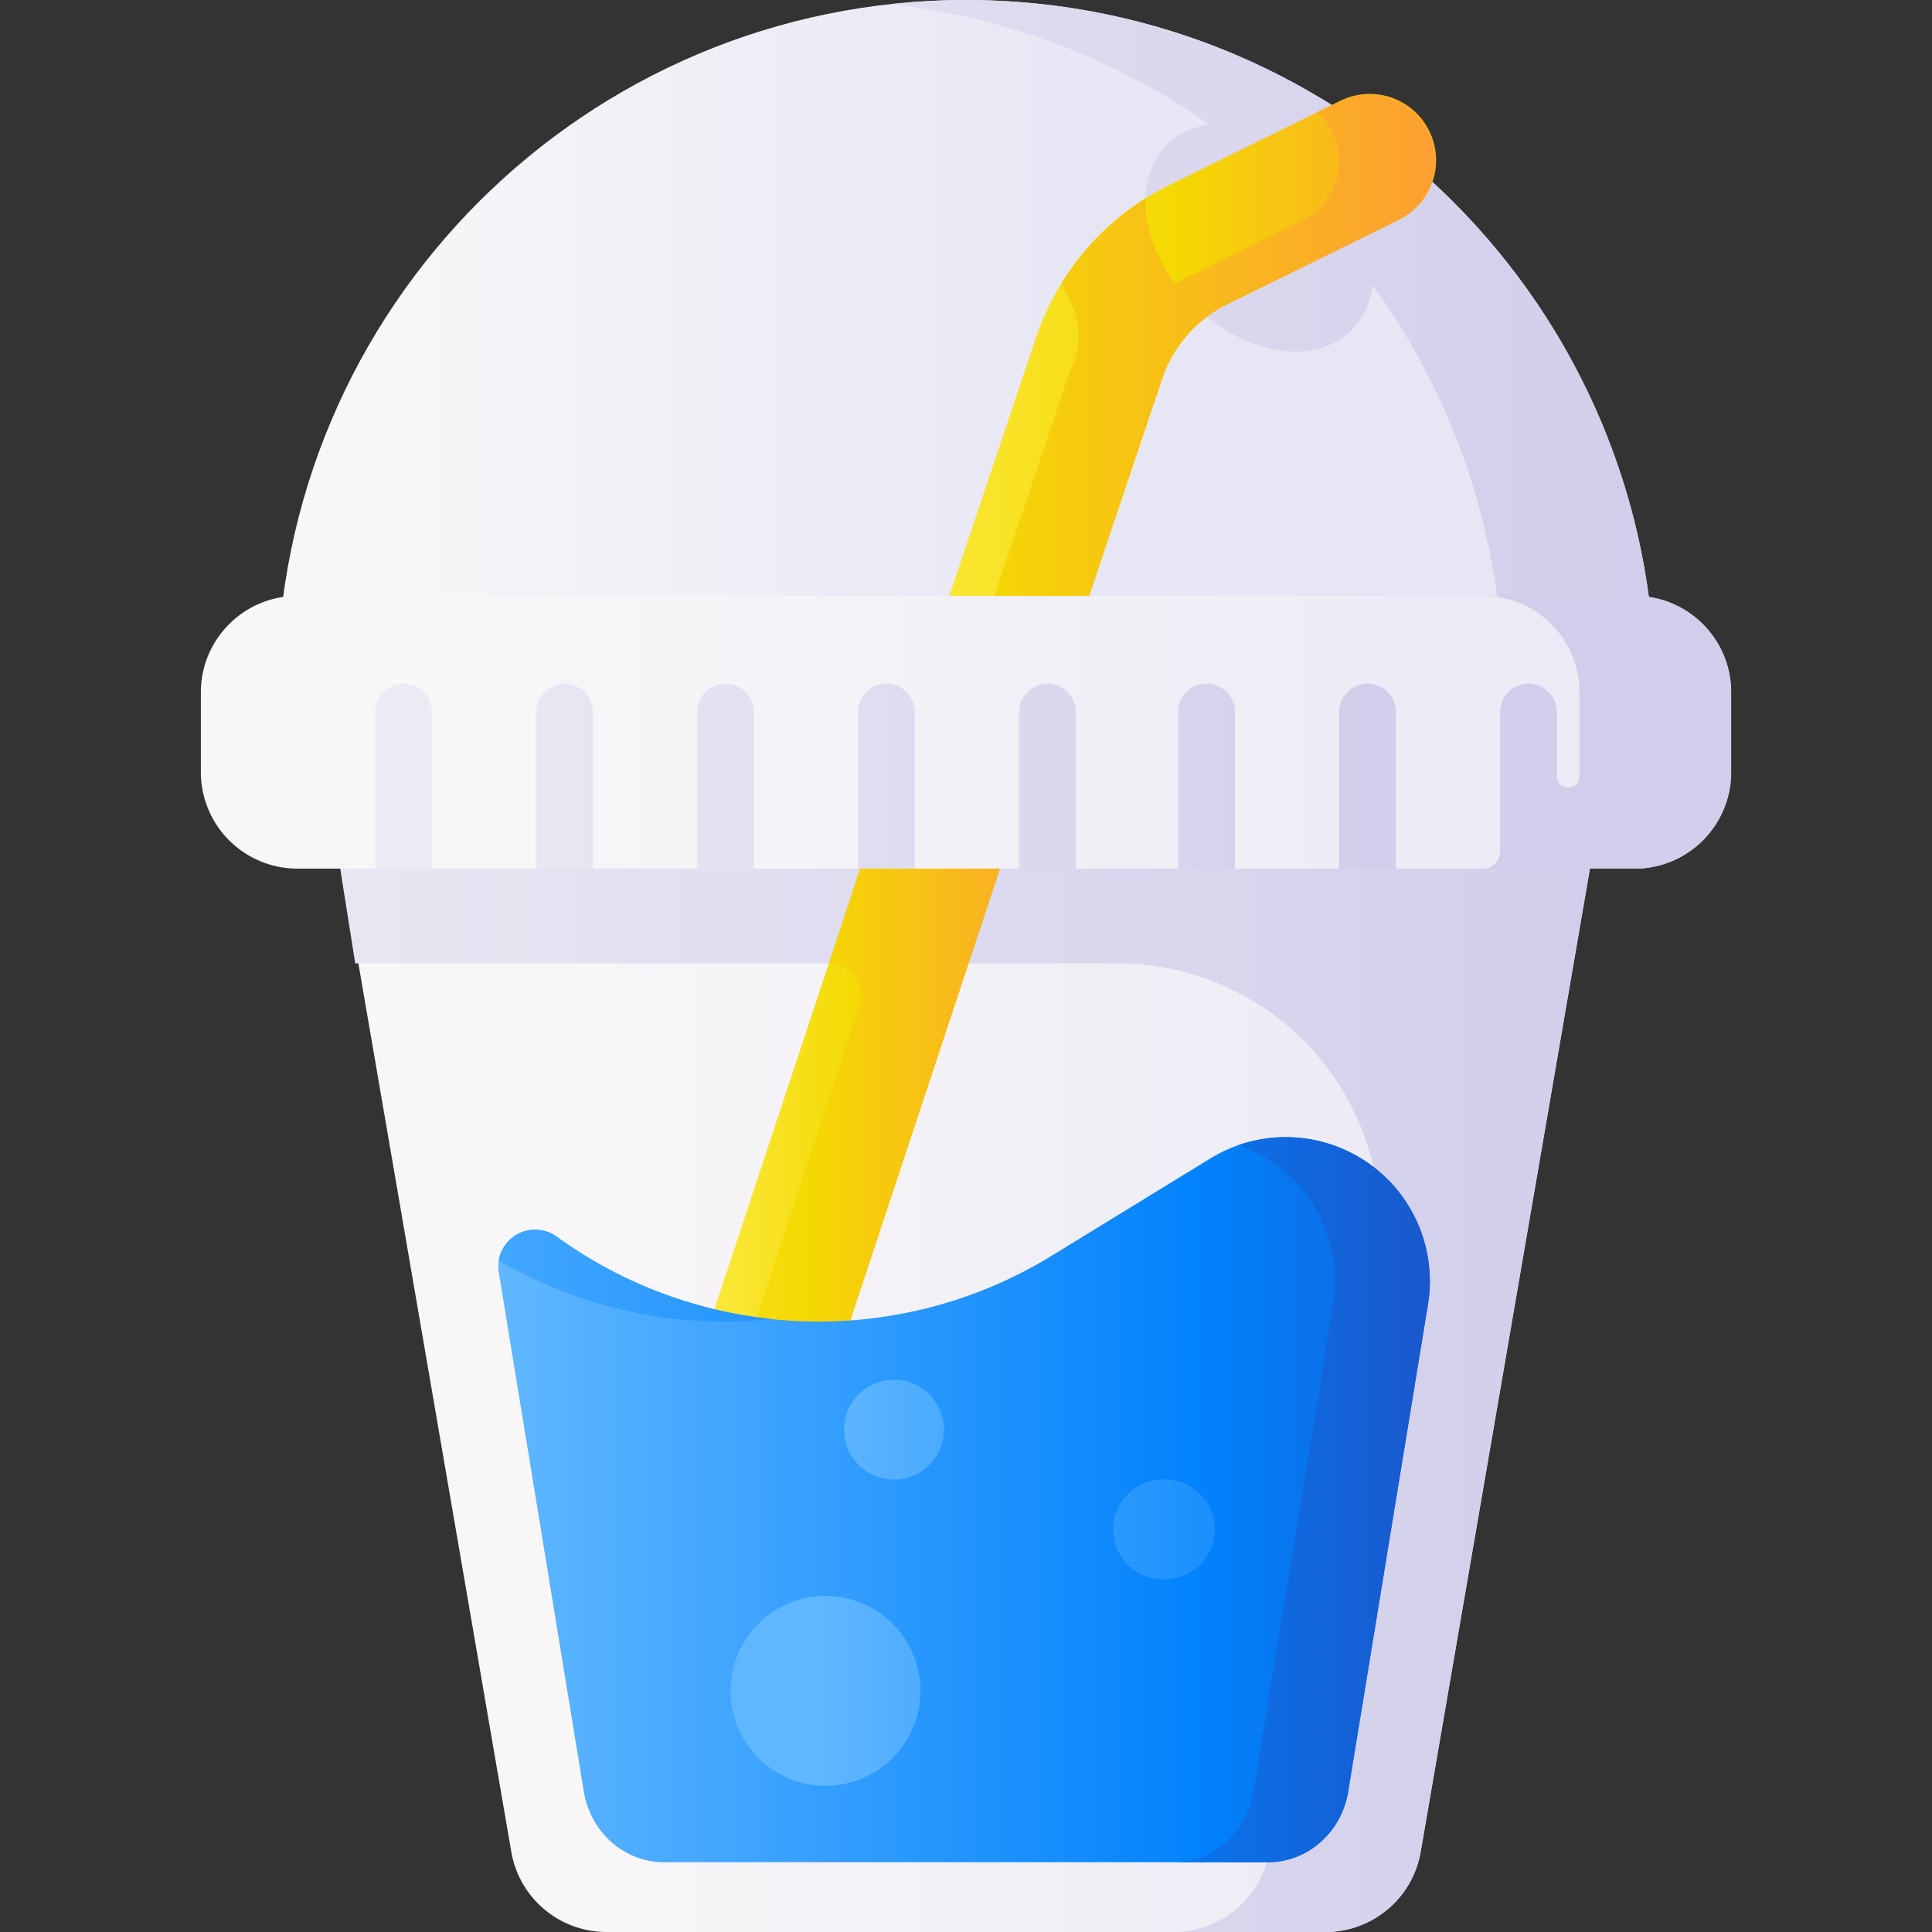 <svg width="30" height="30" fill="none" xmlns="http://www.w3.org/2000/svg"><rect width="100%" height="100%" fill="#333333" stroke="none"/><g clip-path="url(#clip0)"><path d="M25.698 10.698c0 5.908-21.396 5.908-21.396 0S9.092 0 15 0s10.698 4.79 10.698 10.698z" fill="url(#paint0_linear)"/><path d="M15 0c-.398 0-.79.022-1.177.065 1.83.2 3.522.863 4.956 1.868-.256.036-.486.14-.663.318-.57.57-.39 1.676.404 2.47.794.794 1.9.975 2.47.404.186-.186.291-.429.323-.699a10.648 10.648 0 012.03 6.272c0 2.737-4.591 4.206-9.52 4.407 5.71.233 11.875-1.236 11.875-4.407C25.698 4.79 20.908 0 15 0z" fill="url(#paint1_linear)"/><path d="M15 12.743a1.029 1.029 0 01-.976-1.357l2.069-6.16a4.084 4.084 0 012.055-2.348l2.633-1.296a1.03 1.03 0 11.909 1.847l-2.633 1.296a2.013 2.013 0 00-1.012 1.157l-2.07 6.16a1.03 1.03 0 01-.975.701z" fill="url(#paint2_linear)"/><path d="M22.159 2.05a1.03 1.03 0 00-1.378-.468l-.327.16a1.03 1.03 0 01-.236 1.687l-1.973.971c-.313-.424-.472-.897-.461-1.319a4.098 4.098 0 00-1.3 1.316c.032.077.07.154.112.23.187.336.195.74.04 1.092a1.927 1.927 0 00-.062.163l-2.07 6.16a1.023 1.023 0 01-.24.39 1.025 1.025 0 00.736.311c.43 0 .831-.271.976-.702l2.069-6.16a2.012 2.012 0 011.012-1.156l2.633-1.296c.51-.251.72-.868.469-1.378z" fill="url(#paint3_linear)"/><path d="M20.583 30H9.417a1.5 1.5 0 01-1.481-1.265L4.947 11.37h20.106l-2.989 17.365A1.5 1.5 0 0120.583 30z" fill="url(#paint4_linear)"/><path d="M25.053 11.37l-2.99 17.365A1.5 1.5 0 0120.584 30H18.23a1.5 1.5 0 001.48-1.265l1.672-9.059a4.078 4.078 0 00-4.028-4.717H5.516l-.233-1.47-.336-2.119h20.106z" fill="url(#paint5_linear)"/><path d="M13.5 13.057l-2.472 7.464a1.03 1.03 0 001.952.656l2.69-8.12H13.5z" fill="url(#paint6_linear)"/><path d="M15.669 13.057H13.5l-.63 1.902c.344 0 .586.336.478.662l-1.84 5.556a1.024 1.024 0 01-.24.392 1.024 1.024 0 00.736.31c.43 0 .831-.272.976-.702l2.689-8.12z" fill="url(#paint7_linear)"/><path d="M18.795 17.988l-2.464 1.511a6.925 6.925 0 01-7.686-.296.571.571 0 00-.9.555l1.317 8.04c.097.644.625 1.118 1.245 1.118h9.385c.62 0 1.149-.474 1.246-1.118l1.235-7.542a2.237 2.237 0 00-3.378-2.268z" fill="url(#paint8_linear)"/><path d="M18.087 22.974a.775.775 0 100 1.549.775.775 0 000-1.55z" fill="url(#paint9_linear)"/><path d="M13.882 21.424a.775.775 0 100 1.55.775.775 0 000-1.55z" fill="url(#paint10_linear)"/><path d="M12.819 27.73a1.474 1.474 0 100-2.948 1.474 1.474 0 000 2.948z" fill="url(#paint11_linear)"/><path d="M8.645 19.203a.572.572 0 00-.9.371 6.925 6.925 0 004.232.908 6.915 6.915 0 01-3.332-1.279z" fill="url(#paint12_linear)"/><path d="M21.547 18.313a2.237 2.237 0 00-2.318-.531 2.237 2.237 0 011.473 2.474l-1.235 7.542c-.097.644-.625 1.118-1.245 1.118h1.47c.621 0 1.15-.474 1.246-1.118l1.235-7.542a2.237 2.237 0 00-.626-1.944z" fill="url(#paint13_linear)"/><path d="M25.382 13.488H4.618a1.499 1.499 0 01-1.499-1.499v-1.238c0-.827.671-1.498 1.499-1.498h20.764c.828 0 1.499.67 1.499 1.498v1.238c0 .828-.671 1.499-1.499 1.499z" fill="url(#paint14_linear)"/><path d="M6.264 10.615a.441.441 0 00-.44.441v2.432h.882v-2.432a.441.441 0 00-.442-.44z" fill="url(#paint15_linear)"/><path d="M8.764 10.615a.441.441 0 00-.44.441v2.432h.882v-2.432a.441.441 0 00-.442-.44z" fill="url(#paint16_linear)"/><path d="M11.264 10.615a.441.441 0 00-.44.441v2.432h.882v-2.432a.441.441 0 00-.442-.44z" fill="url(#paint17_linear)"/><path d="M13.764 10.615a.441.441 0 00-.44.441v2.432h.882v-2.432a.441.441 0 00-.442-.44z" fill="url(#paint18_linear)"/><path d="M16.264 10.615a.441.441 0 00-.44.441v2.432h.882v-2.432a.441.441 0 00-.442-.44z" fill="url(#paint19_linear)"/><path d="M18.735 10.615a.441.441 0 00-.441.441v2.432h.882v-2.432a.441.441 0 00-.44-.44z" fill="url(#paint20_linear)"/><path d="M21.235 10.615a.441.441 0 00-.441.441v2.432h.882v-2.432a.441.441 0 00-.44-.44z" fill="url(#paint21_linear)"/><path d="M25.382 9.253h-2.354c.828 0 1.498.67 1.498 1.498v1.238c0 .026 0 .052-.002.078-.011.224-.348.21-.348-.013v-.983a.451.451 0 00-.383-.452.441.441 0 00-.499.437v2.162c0 .147-.117.27-.263.27h-.003 2.354c.828 0 1.499-.67 1.499-1.499v-1.238c0-.827-.671-1.498-1.5-1.498z" fill="url(#paint22_linear)"/></g><defs><linearGradient id="paint0_linear" x1="3.359" y1="7.565" x2="17.035" y2="7.565" gradientUnits="userSpaceOnUse"><stop stop-color="#F8F6F7"/><stop offset=".179" stop-color="#F8F6F7"/><stop offset="1" stop-color="#E7E6F5"/></linearGradient><linearGradient id="paint1_linear" x1="-3.965" y1="7.564" x2="25.366" y2="7.564" gradientUnits="userSpaceOnUse"><stop stop-color="#F8F6F7"/><stop offset="1" stop-color="#D1CEEB"/></linearGradient><linearGradient id="paint2_linear" x1="12.235" y1="7.109" x2="23.681" y2="7.109" gradientUnits="userSpaceOnUse"><stop stop-color="#FEF056"/><stop offset=".521" stop-color="#F4D902"/><stop offset="1" stop-color="#FE9738"/></linearGradient><linearGradient id="paint3_linear" x1="5.765" y1="7.109" x2="23.3" y2="7.109" gradientUnits="userSpaceOnUse"><stop stop-color="#FEF056"/><stop offset=".521" stop-color="#F4D902"/><stop offset="1" stop-color="#FE9738"/></linearGradient><linearGradient id="paint4_linear" x1="4.947" y1="20.685" x2="27.576" y2="20.685" gradientUnits="userSpaceOnUse"><stop stop-color="#F8F6F7"/><stop offset=".179" stop-color="#F8F6F7"/><stop offset="1" stop-color="#E7E6F5"/></linearGradient><linearGradient id="paint5_linear" x1="-6.765" y1="20.685" x2="24.708" y2="20.685" gradientUnits="userSpaceOnUse"><stop stop-color="#F8F6F7"/><stop offset="1" stop-color="#D1CEEB"/></linearGradient><linearGradient id="paint6_linear" x1="9.993" y1="17.468" x2="16.471" y2="17.468" gradientUnits="userSpaceOnUse"><stop stop-color="#FEF056"/><stop offset=".521" stop-color="#F4D902"/><stop offset="1" stop-color="#FE9738"/></linearGradient><linearGradient id="paint7_linear" x1="7.206" y1="17.468" x2="17.483" y2="17.468" gradientUnits="userSpaceOnUse"><stop stop-color="#FEF056"/><stop offset=".521" stop-color="#F4D902"/><stop offset="1" stop-color="#FE9738"/></linearGradient><linearGradient id="paint8_linear" x1="7.765" y1="23.286" x2="26.416" y2="23.286" gradientUnits="userSpaceOnUse"><stop stop-color="#60B7FF"/><stop offset=".586" stop-color="#0182FC"/><stop offset="1" stop-color="#2740B0"/></linearGradient><linearGradient id="paint9_linear" x1="12.765" y1="23.748" x2="26.635" y2="23.748" gradientUnits="userSpaceOnUse"><stop stop-color="#60B7FF"/><stop offset=".586" stop-color="#0182FC"/><stop offset="1" stop-color="#2740B0"/></linearGradient><linearGradient id="paint10_linear" x1="12.765" y1="22.199" x2="26.634" y2="22.199" gradientUnits="userSpaceOnUse"><stop stop-color="#60B7FF"/><stop offset=".586" stop-color="#0182FC"/><stop offset="1" stop-color="#2740B0"/></linearGradient><linearGradient id="paint11_linear" x1="12.765" y1="26.256" x2="26.634" y2="26.256" gradientUnits="userSpaceOnUse"><stop stop-color="#60B7FF"/><stop offset=".586" stop-color="#0182FC"/><stop offset="1" stop-color="#2740B0"/></linearGradient><linearGradient id="paint12_linear" x1="3.765" y1="19.807" x2="25.527" y2="19.807" gradientUnits="userSpaceOnUse"><stop stop-color="#60B7FF"/><stop offset=".586" stop-color="#0182FC"/><stop offset="1" stop-color="#2740B0"/></linearGradient><linearGradient id="paint13_linear" x1="3.765" y1="23.286" x2="25.527" y2="23.286" gradientUnits="userSpaceOnUse"><stop stop-color="#60B7FF"/><stop offset=".586" stop-color="#0182FC"/><stop offset="1" stop-color="#2740B0"/></linearGradient><linearGradient id="paint14_linear" x1="3.119" y1="11.37" x2="29.863" y2="11.37" gradientUnits="userSpaceOnUse"><stop stop-color="#F8F6F7"/><stop offset=".179" stop-color="#F8F6F7"/><stop offset="1" stop-color="#E7E6F5"/></linearGradient><linearGradient id="paint15_linear" x1=".274" y1="12.052" x2="21.422" y2="12.052" gradientUnits="userSpaceOnUse"><stop stop-color="#F8F6F7"/><stop offset="1" stop-color="#D1CEEB"/></linearGradient><linearGradient id="paint16_linear" x1=".274" y1="12.052" x2="21.422" y2="12.052" gradientUnits="userSpaceOnUse"><stop stop-color="#F8F6F7"/><stop offset="1" stop-color="#D1CEEB"/></linearGradient><linearGradient id="paint17_linear" x1=".274" y1="12.052" x2="21.422" y2="12.052" gradientUnits="userSpaceOnUse"><stop stop-color="#F8F6F7"/><stop offset="1" stop-color="#D1CEEB"/></linearGradient><linearGradient id="paint18_linear" x1=".274" y1="12.052" x2="21.422" y2="12.052" gradientUnits="userSpaceOnUse"><stop stop-color="#F8F6F7"/><stop offset="1" stop-color="#D1CEEB"/></linearGradient><linearGradient id="paint19_linear" x1=".274" y1="12.052" x2="21.422" y2="12.052" gradientUnits="userSpaceOnUse"><stop stop-color="#F8F6F7"/><stop offset="1" stop-color="#D1CEEB"/></linearGradient><linearGradient id="paint20_linear" x1=".275" y1="12.052" x2="21.422" y2="12.052" gradientUnits="userSpaceOnUse"><stop stop-color="#F8F6F7"/><stop offset="1" stop-color="#D1CEEB"/></linearGradient><linearGradient id="paint21_linear" x1=".275" y1="12.052" x2="21.422" y2="12.052" gradientUnits="userSpaceOnUse"><stop stop-color="#F8F6F7"/><stop offset="1" stop-color="#D1CEEB"/></linearGradient><linearGradient id="paint22_linear" x1=".274" y1="11.37" x2="21.422" y2="11.37" gradientUnits="userSpaceOnUse"><stop stop-color="#F8F6F7"/><stop offset="1" stop-color="#D1CEEB"/></linearGradient><clipPath id="clip0"><path fill="#fff" d="M0 0h30v30H0z"/></clipPath></defs></svg>